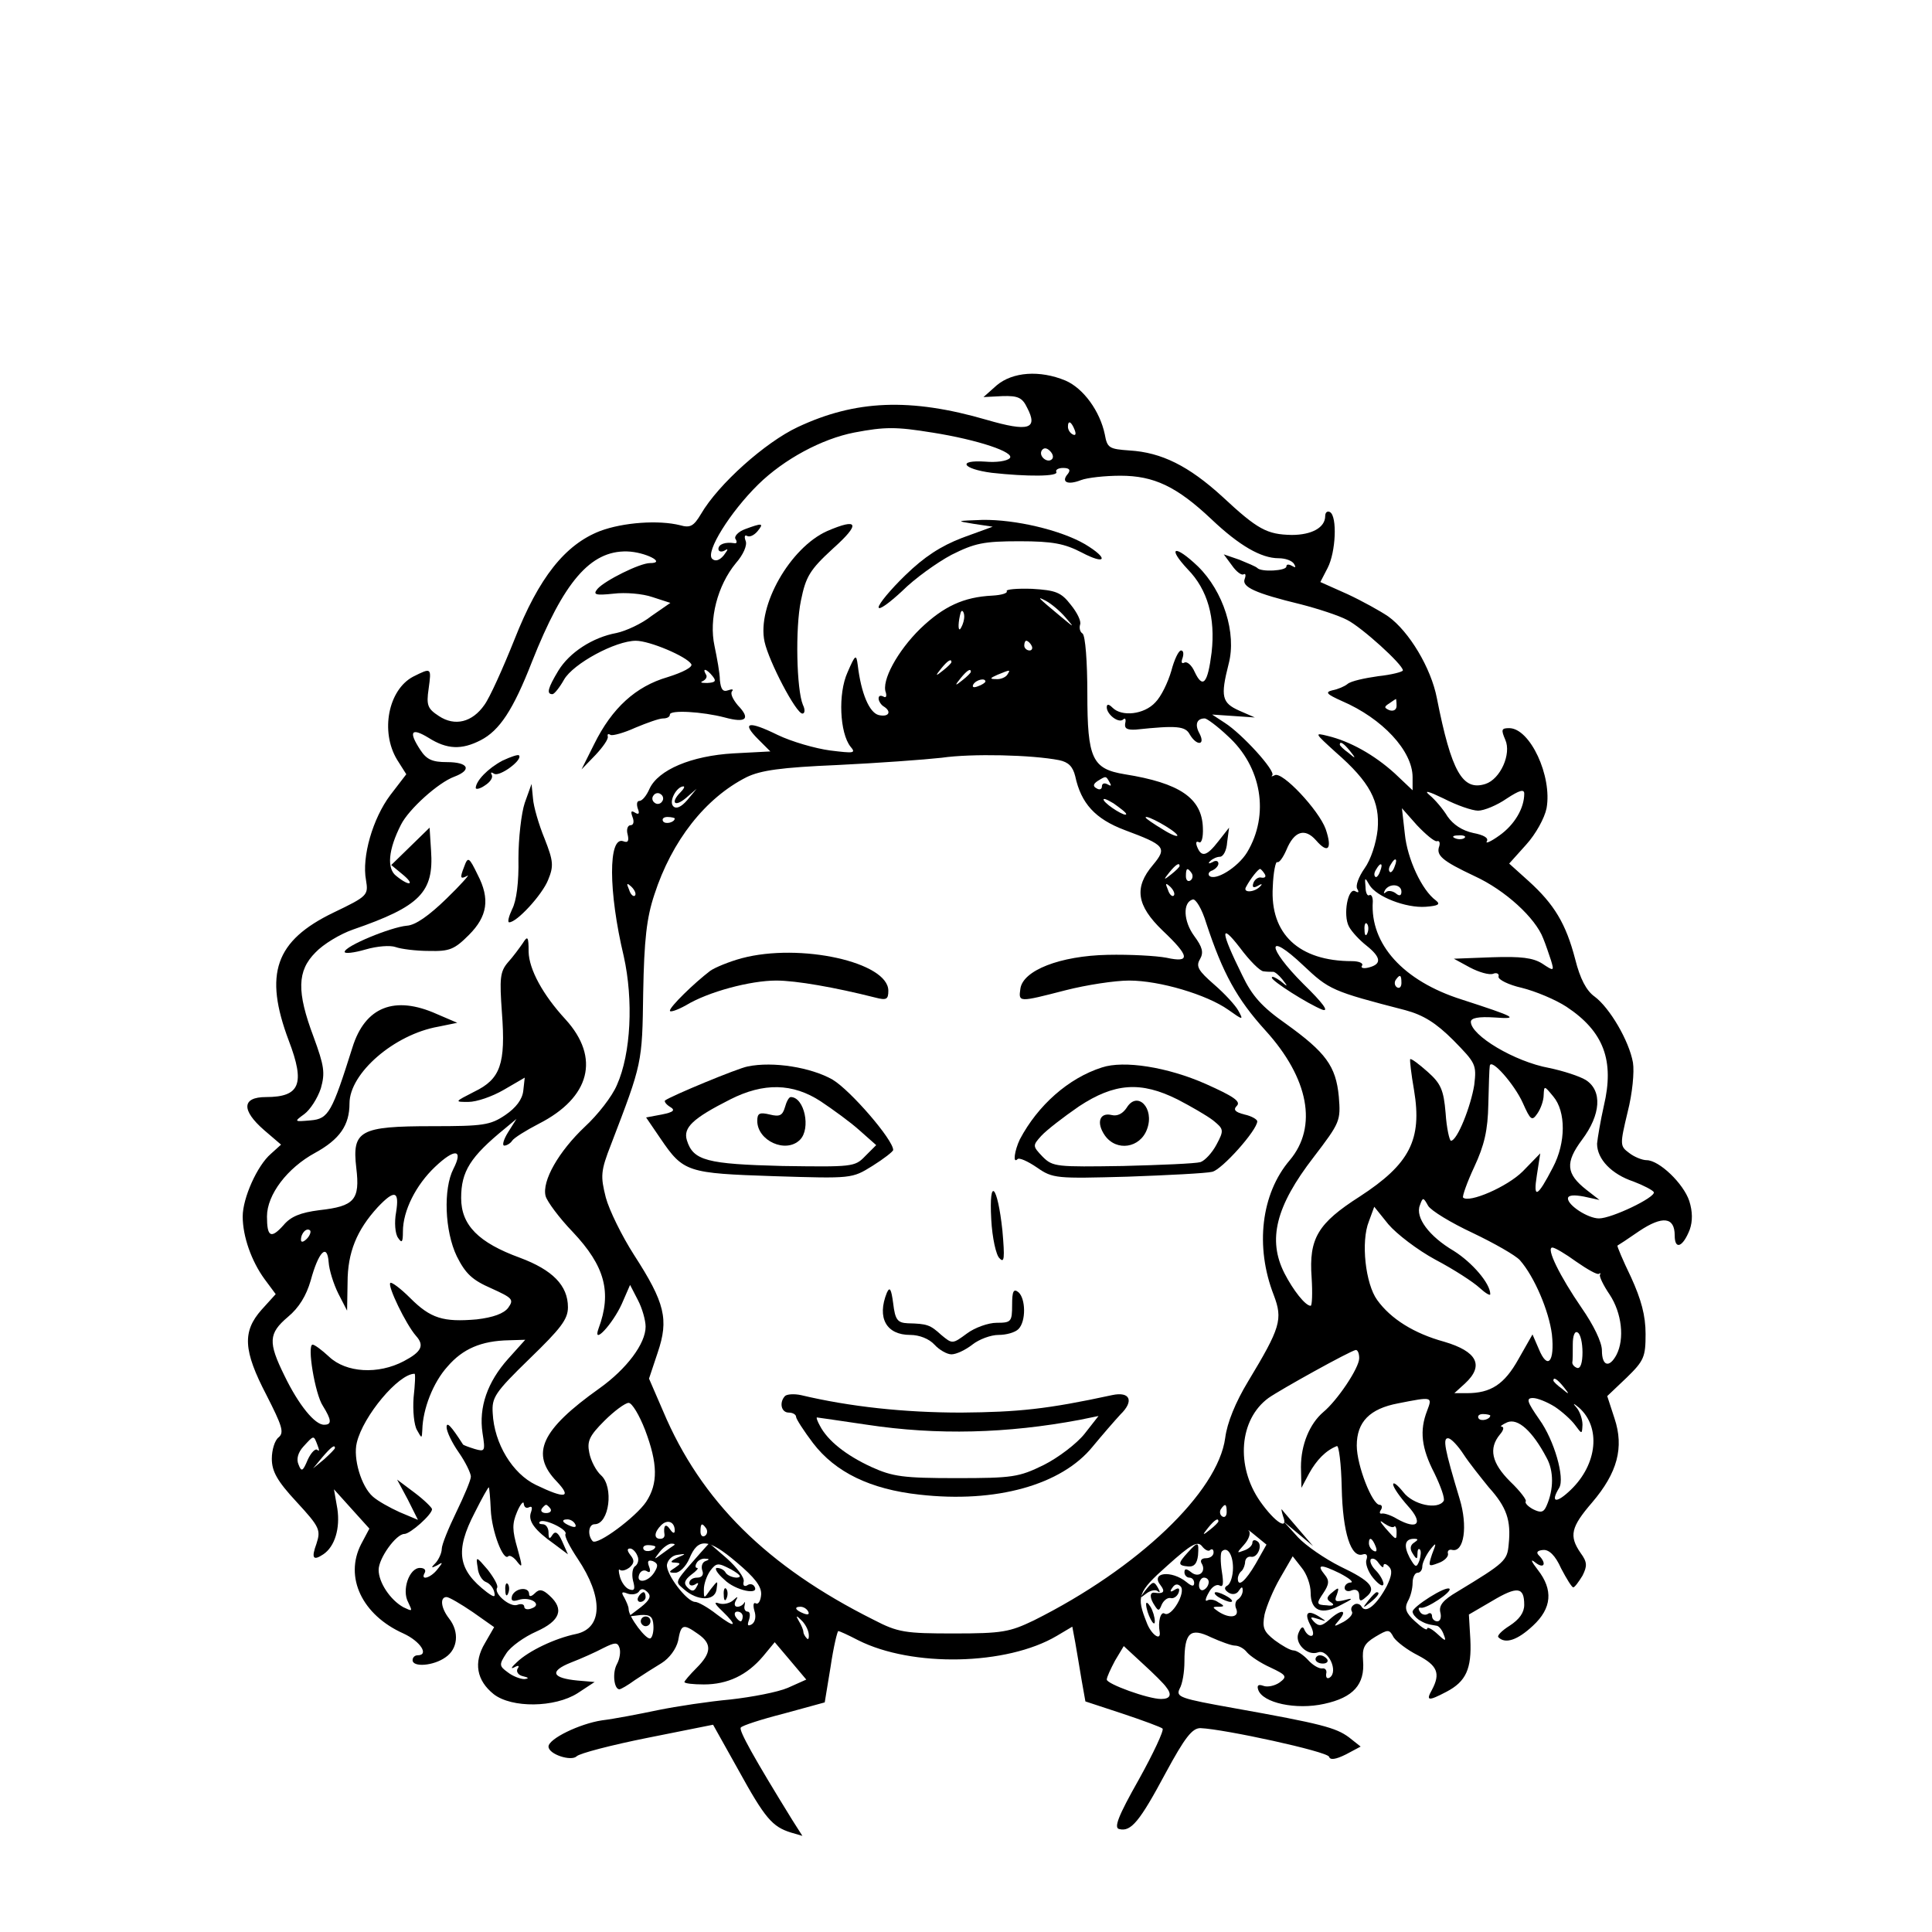 <?xml version="1.0" standalone="no"?>
<!DOCTYPE svg PUBLIC "-//W3C//DTD SVG 20010904//EN"
 "http://www.w3.org/TR/2001/REC-SVG-20010904/DTD/svg10.dtd">
<svg version="1.0" xmlns="http://www.w3.org/2000/svg"
 width="398pt" height="398pt" viewBox="0 0 398 398"
 preserveAspectRatio="xMidYMid meet">

<g transform="translate(0,398) scale(0.1,-0.1)"
fill="#000000" stroke="none">
<path d="M2053 3186 l-27 -24 39 2 c32 1 41 -3 51 -24 23 -44 3 -50 -83 -25
-158 46 -271 41 -390 -15 -66 -31 -163 -117 -199 -179 -15 -25 -22 -29 -43
-23 -44 11 -117 6 -165 -12 -72 -28 -126 -96 -176 -223 -24 -60 -51 -120 -62
-135 -25 -36 -61 -45 -94 -23 -23 15 -26 22 -21 56 6 44 6 44 -32 25 -51 -27
-68 -113 -33 -171 l19 -30 -33 -43 c-36 -48 -59 -127 -50 -175 5 -31 4 -33
-67 -67 -120 -58 -144 -126 -92 -264 34 -89 23 -116 -47 -116 -50 0 -51 -27
-4 -68 l35 -30 -21 -19 c-28 -24 -58 -91 -58 -129 0 -41 18 -92 45 -129 l23
-31 -29 -32 c-40 -45 -38 -84 10 -176 32 -63 37 -77 25 -87 -8 -6 -14 -26 -14
-44 0 -26 11 -46 51 -89 48 -52 50 -58 41 -86 -11 -30 -7 -36 14 -22 24 16 35
54 29 94 l-7 40 36 -40 37 -41 -17 -32 c-35 -68 2 -146 87 -184 35 -16 54 -45
29 -45 -5 0 -10 -4 -10 -10 0 -15 43 -12 68 6 25 17 29 52 7 80 -17 22 -19 44
-5 44 5 0 29 -14 54 -31 l44 -31 -19 -33 c-24 -40 -17 -77 18 -105 37 -29 126
-28 173 2 l35 23 -35 3 c-53 5 -59 19 -14 37 21 8 52 22 67 30 24 12 29 12 33
1 3 -8 1 -23 -5 -34 -10 -18 -6 -52 5 -52 3 0 17 8 32 19 15 10 40 26 55 35
16 10 30 29 34 46 6 34 10 36 41 14 29 -20 28 -39 -3 -70 -14 -14 -25 -27 -25
-29 0 -3 18 -5 40 -5 49 0 89 19 122 58 l24 29 33 -39 32 -38 -38 -17 c-21 -9
-74 -19 -118 -24 -44 -4 -111 -14 -150 -22 -38 -8 -90 -18 -115 -21 -46 -7
-110 -38 -110 -54 0 -16 47 -31 58 -20 6 6 71 23 146 38 l135 27 52 -93 c55
-100 70 -117 108 -129 l24 -7 -21 33 c-79 128 -110 184 -106 190 2 4 42 17 89
29 l84 23 12 73 c6 41 14 74 16 74 2 0 20 -8 41 -19 111 -56 306 -52 409 9
l32 19 6 -32 c3 -18 9 -52 13 -77 l8 -45 76 -25 c42 -14 80 -28 83 -31 3 -4
-19 -51 -49 -105 -43 -76 -52 -100 -40 -102 24 -6 42 16 95 115 40 74 55 93
72 93 49 -2 261 -48 265 -59 2 -7 13 -6 35 5 l30 16 -24 19 c-27 20 -57 28
-236 60 -112 20 -121 23 -113 40 6 10 10 35 10 56 0 60 12 71 55 50 20 -9 42
-17 49 -17 8 0 19 -6 25 -14 7 -8 28 -22 48 -31 34 -16 35 -19 19 -31 -10 -7
-25 -10 -33 -7 -11 4 -14 1 -11 -8 9 -27 78 -42 136 -29 60 13 84 40 80 89 -2
26 2 35 25 49 27 16 29 16 38 -1 6 -9 28 -26 50 -37 40 -21 47 -37 29 -71 -13
-23 -8 -24 30 -4 40 21 52 47 49 108 l-3 51 48 28 c52 31 66 29 66 -8 0 -16
-10 -30 -30 -43 -16 -10 -27 -21 -23 -24 14 -14 39 -6 71 24 39 36 42 74 10
115 -14 18 -16 24 -5 15 18 -14 24 -2 7 15 -6 6 -3 10 9 11 12 1 25 -11 37
-38 11 -21 22 -39 25 -39 3 0 11 11 19 24 10 20 10 28 -4 47 -24 35 -20 53 24
104 52 61 66 113 46 173 l-15 46 40 38 c36 35 39 43 39 90 0 38 -9 71 -30 117
-17 35 -29 64 -28 65 2 1 22 14 45 30 48 32 73 29 73 -9 0 -31 17 -24 31 12 6
17 6 37 -1 59 -12 36 -62 84 -88 84 -9 0 -26 7 -36 15 -19 14 -19 17 -3 84 10
39 14 83 11 102 -8 45 -48 113 -79 136 -17 12 -30 37 -40 77 -19 73 -43 113
-96 161 l-40 36 35 39 c20 22 38 55 42 75 12 66 -34 165 -77 165 -16 0 -17 -3
-8 -24 13 -29 -10 -81 -41 -91 -47 -15 -70 25 -100 177 -12 62 -57 137 -100
168 -16 11 -54 32 -84 46 l-56 25 15 29 c17 33 20 106 5 115 -5 3 -10 0 -10
-8 0 -24 -28 -39 -69 -39 -51 1 -70 11 -143 79 -69 63 -125 91 -191 95 -42 3
-46 5 -51 33 -10 48 -44 95 -81 111 -53 22 -109 18 -142 -10z m161 -92 c3 -8
2 -12 -4 -9 -6 3 -10 10 -10 16 0 14 7 11 14 -7z m-294 -5 c95 -15 172 -41
160 -53 -6 -6 -28 -9 -50 -7 -59 4 -48 -15 13 -23 72 -8 139 -8 133 2 -2 4 4
8 14 8 13 0 16 -4 10 -12 -15 -17 -1 -24 27 -13 13 5 50 9 81 9 69 0 116 -22
188 -90 57 -54 102 -80 138 -80 14 0 28 -5 32 -12 4 -7 3 -8 -4 -4 -7 4 -12 4
-12 -1 0 -9 -52 -12 -60 -3 -3 3 -20 10 -37 17 l-32 11 17 -23 c9 -13 20 -21
24 -18 4 2 5 -2 2 -10 -6 -16 21 -29 116 -52 35 -9 78 -23 95 -32 30 -15 115
-92 115 -104 0 -3 -23 -9 -51 -12 -28 -4 -56 -10 -63 -16 -6 -5 -20 -11 -31
-13 -16 -4 -12 -8 19 -22 84 -36 146 -103 146 -157 l0 -27 -37 35 c-42 38 -92
66 -138 77 -28 7 -27 6 17 -34 70 -61 91 -101 86 -159 -3 -28 -14 -62 -27 -80
-12 -17 -19 -36 -15 -42 4 -7 3 -9 -4 -5 -15 9 -26 -49 -13 -73 6 -11 22 -28
36 -39 30 -24 32 -38 5 -45 -11 -3 -18 -1 -14 4 3 5 -7 9 -21 9 -109 0 -169
56 -163 153 1 30 6 53 9 51 4 -2 12 9 19 25 16 39 38 46 61 20 25 -29 34 -18
20 23 -14 39 -90 120 -105 111 -6 -3 -8 -3 -5 0 7 9 -62 85 -98 108 l-26 17
44 -3 44 -3 -32 14 c-36 16 -39 29 -22 96 17 64 -11 150 -63 201 -48 46 -65
41 -21 -6 41 -42 57 -100 49 -171 -8 -64 -18 -76 -35 -40 -6 14 -16 22 -21 19
-6 -3 -7 1 -4 9 3 9 2 16 -3 16 -5 0 -14 -19 -20 -42 -7 -24 -21 -53 -33 -65
-23 -25 -69 -30 -88 -11 -8 8 -12 8 -12 1 0 -15 25 -34 34 -25 4 4 6 0 4 -8
-2 -11 4 -14 22 -13 85 9 102 7 111 -10 14 -24 33 -23 20 2 -10 18 -6 31 11
31 4 0 26 -16 47 -36 70 -63 87 -162 40 -240 -19 -31 -66 -60 -78 -48 -3 4 0
9 7 11 6 3 12 9 12 14 0 6 -6 7 -12 3 -8 -4 -10 -3 -5 2 5 5 14 9 20 9 7 0 14
13 15 30 l4 30 -22 -28 c-24 -31 -35 -34 -44 -11 -3 8 -2 12 4 9 5 -3 9 9 8
30 -2 61 -48 92 -161 110 -67 11 -77 32 -77 166 0 65 -4 120 -10 124 -5 3 -7
11 -5 18 3 7 -6 25 -19 41 -20 26 -31 30 -80 33 -31 1 -55 -1 -52 -5 2 -4 -11
-8 -30 -9 -59 -3 -100 -22 -148 -68 -47 -46 -81 -108 -71 -132 2 -8 0 -11 -5
-8 -6 3 -10 2 -10 -4 0 -5 5 -13 10 -16 18 -11 11 -23 -10 -18 -19 5 -36 44
-43 103 -3 23 -5 22 -21 -15 -20 -44 -16 -125 6 -153 12 -14 7 -14 -42 -8 -30
4 -79 18 -108 32 -61 30 -75 26 -40 -9 l25 -25 -76 -4 c-87 -5 -155 -34 -173
-73 -6 -14 -15 -25 -21 -25 -5 0 -6 -7 -3 -16 4 -10 2 -13 -6 -8 -8 5 -9 2 -5
-9 4 -10 2 -17 -4 -17 -6 0 -9 -9 -6 -19 3 -13 1 -18 -9 -14 -31 11 -31 -103
1 -237 20 -90 15 -200 -14 -265 -10 -24 -40 -62 -66 -86 -54 -51 -89 -112 -81
-143 3 -11 28 -45 56 -74 66 -70 81 -124 53 -199 -13 -36 29 9 48 51 l17 39
16 -31 c9 -17 16 -42 16 -55 0 -35 -39 -87 -95 -127 -121 -86 -143 -135 -88
-192 32 -34 17 -36 -43 -7 -48 23 -86 85 -89 148 -2 32 4 42 76 112 64 62 79
81 79 106 0 45 -32 77 -99 102 -85 31 -121 67 -121 123 0 55 19 85 90 143 l24
20 -17 -27 c-10 -16 -13 -28 -8 -28 5 0 13 5 16 10 4 6 28 21 55 35 106 54
127 136 55 215 -47 51 -75 103 -76 139 0 32 -2 34 -12 18 -7 -10 -20 -28 -31
-40 -16 -19 -17 -33 -12 -103 8 -106 -3 -137 -57 -163 -41 -21 -41 -21 -12
-21 17 0 49 11 73 25 l43 25 -3 -27 c-2 -18 -15 -35 -37 -50 -31 -21 -46 -23
-150 -23 -150 0 -166 -9 -157 -86 8 -66 -4 -79 -76 -87 -39 -5 -59 -13 -74
-31 -26 -29 -34 -24 -34 18 0 45 42 100 99 131 51 28 71 57 71 102 0 62 92
142 183 158 l39 8 -42 18 c-87 39 -148 15 -174 -69 -42 -133 -49 -147 -86
-150 -34 -3 -35 -3 -13 13 12 9 27 32 34 53 9 32 7 46 -15 106 -35 93 -34 136
4 174 16 17 51 38 77 47 139 48 167 77 161 163 l-3 47 -40 -39 -39 -38 23 -19
c27 -22 15 -26 -12 -4 -21 15 -17 55 9 106 16 32 77 87 110 99 37 14 29 30
-15 30 -30 0 -42 5 -55 25 -25 38 -19 47 17 25 38 -24 68 -25 107 -5 39 20 67
62 106 162 65 164 120 229 196 227 37 -1 82 -24 47 -24 -21 0 -93 -36 -108
-53 -10 -12 -5 -14 33 -10 24 3 60 0 80 -7 l37 -12 -39 -27 c-20 -16 -53 -31
-72 -35 -49 -9 -97 -40 -120 -78 -21 -35 -25 -48 -12 -48 4 0 15 14 24 30 19
33 106 80 148 80 28 0 104 -32 114 -48 4 -6 -17 -17 -49 -27 -65 -19 -114 -63
-151 -138 l-26 -52 29 30 c15 16 27 33 25 38 -1 5 1 6 6 3 4 -2 27 4 51 15 24
10 49 19 57 19 8 0 14 3 14 8 0 10 67 6 113 -6 44 -12 54 -3 27 25 -10 12 -16
24 -12 29 4 4 0 5 -8 2 -11 -4 -15 2 -17 21 0 14 -6 46 -11 70 -12 55 6 125
44 171 15 17 24 37 20 46 -3 8 -2 13 3 10 5 -3 14 1 21 9 15 18 10 18 -25 5
-14 -5 -23 -15 -20 -20 4 -6 3 -10 -2 -9 -19 3 -33 -2 -33 -12 0 -5 6 -7 13
-3 8 5 7 2 -2 -10 -9 -11 -18 -13 -24 -7 -14 14 37 96 95 153 53 52 131 94
198 107 63 12 86 12 160 0z m247 -55 c-9 -9 -28 6 -21 18 4 6 10 6 17 -1 6 -6
8 -13 4 -17z m28 -326 c19 -22 19 -22 -10 2 -48 40 -51 43 -30 32 11 -6 29
-21 40 -34z m-209 -3 c-1 -8 -5 -17 -8 -21 -5 -4 -4 16 1 34 3 9 9 -1 7 -13z
m139 -55 c3 -5 1 -10 -4 -10 -6 0 -11 5 -11 10 0 6 2 10 4 10 3 0 8 -4 11 -10z
m-165 -34 c0 -2 -8 -10 -17 -17 -16 -13 -17 -12 -4 4 13 16 21 21 21 13z
m-492 -29 c8 -10 6 -13 -11 -14 -12 0 -16 1 -9 4 6 3 10 9 6 14 -8 14 2 11 14
-4z m532 9 c0 -2 -8 -10 -17 -17 -16 -13 -17 -12 -4 4 13 16 21 21 21 13z m75
-6 c-3 -5 -14 -10 -23 -9 -14 0 -13 2 3 9 27 11 27 11 20 0z m-45 -14 c0 -2
-7 -7 -16 -10 -8 -3 -12 -2 -9 4 6 10 25 14 25 6z m847 -50 c0 -8 -6 -12 -15
-9 -11 5 -11 7 0 14 7 5 13 9 14 9 0 0 1 -6 1 -14z m-96 -93 c13 -16 12 -17
-3 -4 -10 7 -18 15 -18 17 0 8 8 3 21 -13z m-599 -19 c19 -4 28 -13 33 -33 12
-56 41 -88 102 -111 83 -31 88 -36 58 -72 -39 -46 -34 -83 20 -135 56 -53 58
-67 8 -56 -21 4 -75 7 -121 6 -98 -2 -175 -32 -180 -70 -4 -28 -4 -28 93 -3
43 11 102 20 131 20 63 0 160 -29 204 -60 31 -22 32 -22 21 -2 -6 11 -28 35
-50 54 -32 28 -38 37 -29 52 8 14 5 25 -12 48 -22 30 -24 69 -3 75 6 2 19 -19
28 -49 34 -103 63 -156 122 -221 89 -98 108 -198 50 -267 -59 -69 -72 -178
-33 -278 19 -50 14 -67 -53 -178 -26 -43 -43 -85 -47 -116 -15 -112 -180 -269
-394 -376 -50 -24 -65 -27 -165 -27 -100 0 -115 2 -165 28 -220 110 -356 245
-434 430 l-29 67 18 54 c23 68 15 102 -49 201 -25 39 -51 92 -58 118 -11 44
-11 54 11 110 64 167 64 166 66 312 2 109 7 154 23 202 36 111 105 199 190
242 29 14 70 20 187 25 83 4 179 11 215 15 62 9 186 6 242 -5z m104 -46 c4 -7
3 -8 -4 -4 -7 4 -12 2 -12 -4 0 -6 -5 -8 -11 -4 -8 4 -7 9 2 15 18 11 17 11
25 -3z m-884 -20 c-21 -21 -13 -32 11 -12 l22 19 -19 -23 c-13 -15 -23 -19
-29 -13 -10 10 7 41 21 41 3 0 1 -5 -6 -12z m1643 -38 c12 0 39 11 59 25 26
17 36 20 36 10 0 -30 -20 -64 -51 -86 -18 -13 -30 -18 -26 -12 4 7 -7 13 -28
17 -23 5 -41 17 -53 34 -9 15 -26 35 -37 44 -13 11 -2 8 29 -7 27 -14 59 -25
71 -25z m-1681 19 c-3 -5 -10 -7 -15 -3 -5 3 -7 10 -3 15 3 5 10 7 15 3 5 -3
7 -10 3 -15z m956 -26 c0 -7 -39 17 -46 28 -3 6 5 3 20 -6 14 -10 26 -19 26
-22z m640 -56 c5 2 7 -3 5 -10 -7 -19 5 -30 73 -62 63 -29 125 -86 141 -128 5
-12 12 -33 16 -45 7 -23 6 -23 -18 -7 -19 12 -44 15 -103 13 l-79 -3 33 -18
c19 -10 40 -16 48 -13 7 3 13 0 11 -6 -1 -6 21 -17 48 -23 28 -7 69 -24 92
-39 77 -51 99 -111 77 -204 -7 -31 -13 -67 -14 -78 0 -32 30 -63 75 -78 21 -8
40 -18 42 -22 3 -11 -87 -54 -113 -54 -23 0 -64 27 -64 41 0 7 12 8 33 4 l32
-7 -27 21 c-42 33 -44 56 -9 103 39 52 42 101 8 123 -13 8 -47 19 -76 25 -71
13 -161 67 -161 95 0 8 16 11 48 9 54 -4 44 1 -67 37 -120 38 -189 114 -183
202 0 9 -3 15 -7 13 -4 -3 -8 5 -8 17 -2 20 -1 20 8 4 14 -24 75 -48 116 -45
26 2 31 5 21 13 -29 21 -59 86 -64 137 l-6 53 31 -35 c18 -19 36 -34 41 -33z
m-1570 47 c0 -8 -19 -13 -24 -6 -3 5 1 9 9 9 8 0 15 -2 15 -3z m1035 -34 c3
-5 -10 -1 -29 11 -20 12 -36 23 -36 25 0 7 58 -25 65 -36z m592 -6 c-3 -3 -12
-4 -19 -1 -8 3 -5 6 6 6 11 1 17 -2 13 -5z m-144 -59 c-3 -9 -8 -14 -10 -11
-3 3 -2 9 2 15 9 16 15 13 8 -4z m-443 1 c0 -2 -8 -10 -17 -17 -16 -13 -17
-12 -4 4 13 16 21 21 21 13z m413 -11 c-3 -9 -8 -14 -10 -11 -3 3 -2 9 2 15 9
16 15 13 8 -4z m-388 -4 c3 -5 2 -12 -3 -15 -5 -3 -9 1 -9 9 0 17 3 19 12 6z
m150 -1 c4 -6 1 -9 -6 -8 -6 2 -14 -3 -17 -11 -3 -9 0 -11 9 -6 8 5 10 4 6 0
-12 -14 -38 -15 -30 -2 9 17 25 37 29 37 1 0 6 -5 9 -10z m-1297 -45 c-3 -3
-9 2 -12 12 -6 14 -5 15 5 6 7 -7 10 -15 7 -18z m1110 0 c-3 -3 -9 2 -12 12
-6 14 -5 15 5 6 7 -7 10 -15 7 -18z m469 8 c0 -8 -4 -10 -12 -3 -7 5 -16 6
-20 2 -5 -4 -5 -2 -2 4 9 15 34 13 34 -3z m-70 -85 c-3 -8 -6 -5 -6 6 -1 11 2
17 5 13 3 -3 4 -12 1 -19z m-214 -79 c7 -1 15 -1 19 -1 3 1 12 -6 20 -16 12
-15 11 -16 -4 -3 -10 7 -18 11 -18 7 0 -7 74 -54 104 -66 15 -5 1 14 -39 53
-76 76 -77 111 0 38 53 -50 59 -53 210 -92 37 -10 63 -26 99 -62 46 -47 48
-50 43 -92 -7 -44 -35 -115 -48 -115 -3 0 -9 26 -11 57 -4 48 -10 61 -37 85
-18 16 -34 28 -36 26 -1 -2 2 -30 8 -64 17 -102 -9 -152 -112 -219 -86 -55
-105 -86 -99 -167 2 -32 1 -58 -2 -58 -11 0 -36 32 -54 67 -35 69 -18 138 60
239 55 72 56 75 52 125 -6 63 -27 91 -109 150 -50 35 -70 58 -90 100 -45 91
-46 110 -5 57 20 -27 42 -49 49 -49z m284 -24 c0 -8 -4 -12 -9 -9 -5 3 -6 10
-3 15 9 13 12 11 12 -6z m250 -247 c16 -36 19 -38 30 -22 7 10 13 27 13 38 1
20 1 20 20 -3 26 -31 26 -95 -1 -146 -32 -62 -41 -66 -33 -16 l7 45 -36 -37
c-32 -32 -111 -66 -123 -54 -2 2 8 31 23 63 21 45 28 76 29 129 1 39 2 74 3
79 2 18 51 -38 68 -76z m-2203 -136 c-21 -41 -18 -128 7 -180 18 -36 32 -49
71 -66 44 -20 47 -23 35 -40 -9 -12 -31 -20 -65 -24 -69 -6 -95 2 -137 44 -20
20 -39 34 -41 31 -6 -6 32 -85 53 -109 18 -20 11 -33 -25 -52 -53 -28 -119
-24 -154 9 -15 14 -30 25 -34 25 -12 0 5 -102 21 -126 18 -29 19 -39 3 -39
-19 -1 -53 41 -82 101 -34 69 -33 87 7 121 23 19 38 44 47 75 16 59 34 78 37
38 1 -16 10 -45 20 -65 l18 -35 1 58 c0 62 19 108 62 155 35 37 45 34 38 -10
-4 -21 -2 -45 4 -53 8 -12 10 -9 10 13 0 43 27 96 66 133 41 39 59 37 38 -4z
m2100 -132 c44 -21 88 -46 97 -56 30 -34 60 -105 66 -153 6 -57 -9 -74 -27
-30 l-13 30 -29 -51 c-29 -52 -57 -70 -106 -70 l-26 0 22 20 c40 37 25 66 -43
86 -62 17 -110 47 -138 86 -24 33 -34 120 -17 162 l11 30 29 -36 c17 -20 60
-53 97 -73 38 -20 78 -46 91 -58 12 -11 22 -17 22 -13 0 22 -37 65 -75 89 -51
30 -80 69 -70 94 6 17 7 17 17 -1 6 -10 47 -35 92 -56z m-2402 -12 c-7 -7 -12
-8 -12 -2 0 14 12 26 19 19 2 -3 -1 -11 -7 -17z m2615 -47 c23 -16 44 -28 47
-25 3 2 4 1 2 -2 -2 -3 7 -22 20 -41 25 -38 31 -91 14 -124 -15 -28 -30 -23
-30 9 0 17 -17 52 -42 88 -44 64 -74 124 -60 124 5 0 27 -13 49 -29z m13 -187
c0 -21 -4 -34 -11 -32 -6 2 -10 7 -10 11 1 4 1 21 1 38 0 17 4 28 10 24 6 -3
10 -22 10 -41z m-2213 -13 c-43 -48 -61 -100 -53 -153 6 -38 5 -39 -16 -33
-13 4 -23 8 -24 9 -25 39 -34 48 -34 36 0 -9 11 -32 25 -52 14 -20 25 -43 25
-50 0 -7 -14 -40 -30 -73 -16 -33 -30 -67 -30 -76 0 -8 -6 -21 -12 -28 -11
-11 -10 -12 2 -6 13 8 13 7 1 -8 -14 -18 -36 -24 -26 -7 3 6 -1 10 -10 10 -22
0 -38 -46 -24 -71 9 -19 9 -19 -10 -10 -27 15 -51 51 -51 77 0 24 36 74 53 74
12 0 57 40 57 51 0 3 -16 19 -36 34 l-36 27 22 -41 21 -42 -38 16 c-20 9 -45
23 -55 32 -24 21 -41 79 -33 111 13 55 86 142 119 142 2 0 1 -22 -2 -49 -2
-27 1 -57 7 -67 10 -18 10 -18 11 1 1 42 22 97 52 130 31 36 69 53 127 54 l33
1 -35 -39z m1753 1 c0 -20 -45 -87 -74 -111 -28 -24 -46 -67 -46 -113 l1 -43
16 30 c15 27 34 47 57 56 4 2 9 -36 10 -86 2 -92 19 -146 44 -137 7 2 10 -2 7
-11 -3 -7 3 -25 14 -38 11 -13 20 -19 21 -12 0 6 -7 19 -16 28 -9 9 -13 19
-10 23 4 3 11 0 16 -8 6 -8 10 -11 10 -6 0 6 5 5 11 -1 8 -8 6 -19 -4 -40 -20
-38 -43 -58 -52 -43 -3 6 -11 8 -16 4 -5 -3 -7 -9 -4 -14 3 -5 -5 -14 -17 -21
-21 -11 -22 -11 -9 4 18 22 3 22 -21 0 -15 -13 -21 -14 -31 -4 -9 10 -8 11 8
6 19 -6 19 -6 2 5 -24 15 -31 7 -17 -19 6 -12 7 -21 1 -21 -5 0 -11 6 -14 13
-3 8 -7 5 -12 -7 -9 -21 18 -48 40 -40 21 8 43 -40 24 -52 -5 -3 -8 0 -7 8 2
7 -2 12 -8 11 -7 -1 -20 7 -29 17 -10 11 -24 20 -30 20 -7 0 -24 10 -39 21
-23 18 -26 26 -21 53 4 17 18 51 32 75 l26 45 18 -23 c11 -13 19 -36 19 -52 0
-38 23 -47 63 -25 24 12 26 15 8 10 -20 -5 -23 -3 -17 11 5 15 4 16 -9 5 -13
-10 -13 -15 -3 -21 8 -5 5 -8 -9 -6 -21 1 -22 3 -7 25 12 18 13 26 3 38 -18
22 -8 22 31 3 19 -10 29 -18 23 -19 -7 0 -13 -5 -13 -11 0 -6 7 -9 15 -5 9 3
15 -1 15 -11 0 -12 3 -13 14 -3 23 18 10 33 -53 63 -32 16 -71 43 -87 60 l-29
32 30 -25 30 -25 -30 35 c-16 19 -32 37 -34 40 -2 3 -1 -3 2 -13 12 -31 -16
-14 -47 30 -51 73 -43 169 17 213 24 17 168 97 180 99 4 0 7 -7 7 -17z m421
-59 c13 -16 12 -17 -3 -4 -10 7 -18 15 -18 17 0 8 8 3 21 -13z m-281 -49 c-16
-41 -12 -77 15 -129 13 -27 22 -52 19 -57 -12 -19 -63 -8 -83 18 -12 15 -21
22 -21 16 0 -6 14 -26 30 -44 33 -36 21 -51 -22 -27 -13 8 -27 12 -31 11 -5
-1 -6 2 -2 8 3 5 2 10 -3 10 -15 0 -47 81 -47 122 0 49 27 76 85 87 71 14 71
14 60 -15z m263 8 c15 -10 34 -27 42 -38 14 -19 14 -19 15 1 0 12 -6 28 -12
35 -9 10 -7 10 5 0 45 -40 38 -116 -17 -169 -30 -29 -43 -27 -24 4 12 20 -10
98 -41 141 -25 36 -28 44 -13 44 9 0 29 -8 45 -18z m-1874 -48 c26 -69 27
-110 2 -148 -21 -31 -100 -90 -110 -81 -11 12 -9 35 4 35 30 0 40 77 13 101
-10 9 -21 30 -24 46 -5 24 0 35 31 66 20 20 43 37 50 37 7 0 22 -25 34 -56z
m1741 30 c0 -8 -19 -13 -24 -6 -3 5 1 9 9 9 8 0 15 -2 15 -3z m116 -87 c15
-27 15 -65 0 -99 -6 -14 -12 -15 -28 -7 -11 6 -17 13 -15 16 3 2 -11 21 -32
41 -38 38 -45 68 -21 97 7 8 9 15 4 16 -5 0 0 4 11 9 22 9 52 -18 81 -73z
m-2532 26 c4 -10 4 -14 0 -10 -4 4 -13 -5 -20 -20 -10 -24 -13 -26 -19 -10 -5
11 -1 25 10 37 22 24 21 24 29 3z m2361 -19 c11 -17 35 -47 52 -68 37 -41 46
-68 41 -117 -3 -34 -7 -38 -106 -98 -29 -17 -38 -28 -35 -42 3 -11 0 -19 -6
-19 -6 0 -11 5 -11 11 0 5 -4 8 -9 4 -5 -3 -13 -1 -16 5 -4 6 -3 9 2 8 11 -3
65 33 59 39 -7 7 -76 -37 -76 -47 0 -5 6 -12 13 -17 12 -7 16 -9 36 -12 5 0
12 -9 15 -18 6 -15 4 -15 -14 2 -11 10 -20 14 -20 10 0 -5 -11 2 -25 15 -19
17 -22 27 -15 41 6 10 10 27 10 38 0 12 5 21 10 21 6 0 10 6 10 13 0 7 7 22
15 33 14 18 15 17 5 -8 -8 -25 -8 -26 13 -18 12 4 21 13 20 19 -2 6 2 10 9 8
24 -5 32 49 15 105 -31 103 -36 127 -23 125 6 -1 20 -16 31 -33z m-2325 13 c0
-2 -10 -12 -22 -23 l-23 -19 19 23 c18 21 26 27 26 19z m321 -127 c2 -45 26
-107 36 -96 3 3 12 -2 19 -12 11 -14 10 -8 0 28 -11 38 -11 51 -1 75 7 17 14
24 14 17 1 -7 5 -10 11 -7 6 3 7 -1 4 -10 -7 -18 7 -37 48 -66 l28 -21 -12 27
c-8 18 -14 22 -20 13 -6 -10 -8 -8 -8 5 0 9 -5 17 -12 17 -6 0 -9 2 -6 5 8 8
58 -16 53 -25 -3 -4 9 -27 25 -51 53 -79 52 -143 -3 -155 -44 -9 -98 -35 -122
-58 -11 -10 -14 -15 -6 -11 9 5 12 4 7 -3 -3 -6 2 -13 11 -15 13 -3 13 -5 3
-6 -8 0 -24 6 -34 14 -18 13 -18 16 -3 39 9 14 37 34 62 45 49 22 58 46 27 74
-14 13 -21 14 -30 5 -7 -7 -12 -8 -12 -2 0 16 -28 13 -35 -3 -3 -10 0 -13 13
-9 24 8 50 -9 28 -17 -9 -4 -16 -2 -16 3 0 5 -6 7 -14 4 -15 -6 -49 23 -42 35
3 4 -6 20 -19 37 -24 28 -25 29 -21 5 1 -14 9 -27 17 -30 8 -3 15 -12 17 -20
3 -12 0 -12 -15 -1 -60 46 -66 85 -25 164 15 30 28 53 29 52 1 -1 3 -22 4 -46z
m123 2 c3 -5 -1 -9 -9 -9 -8 0 -12 4 -9 9 3 4 7 8 9 8 2 0 6 -4 9 -8z m1393
-7 c0 -8 -4 -12 -9 -9 -5 3 -6 10 -3 15 9 13 12 11 12 -6z m-1342 -25 c3 -6
-1 -7 -9 -4 -18 7 -21 14 -7 14 6 0 13 -4 16 -10z m205 -13 c0 -7 -4 -6 -10 3
-9 13 -14 7 -11 -12 0 -5 -3 -8 -9 -8 -13 0 -13 13 2 28 13 13 28 7 28 -11z
m1120 19 c0 -2 -8 -10 -17 -17 -16 -13 -17 -12 -4 4 13 16 21 21 21 13z m362
-11 c2 3 5 -2 5 -10 0 -19 0 -19 -23 7 -12 14 -13 18 -3 10 9 -6 18 -10 21 -7z
m-1417 -4 c3 -5 2 -12 -3 -15 -5 -3 -9 1 -9 9 0 17 3 19 12 6z m1132 -72 c-21
-36 -37 -50 -37 -31 0 5 3 12 8 16 4 4 7 13 7 19 1 7 6 11 12 10 14 -3 25 25
13 32 -6 4 -10 2 -10 -3 0 -6 -8 -13 -17 -16 -16 -6 -16 -6 0 12 9 10 14 23
10 28 -5 5 2 0 14 -10 l22 -18 -22 -39z m-1019 -64 c-1 -13 -6 -21 -11 -18 -5
3 -6 -4 -3 -15 4 -12 2 -23 -5 -28 -9 -5 -10 -2 -6 9 3 10 2 17 -3 17 -5 0 -8
6 -6 13 1 6 1 9 -1 5 -3 -5 -9 -8 -14 -8 -6 0 -7 6 -3 13 5 9 4 9 -6 0 -7 -6
-20 -9 -29 -6 -11 4 -9 -1 7 -16 33 -32 27 -36 -11 -7 -19 15 -39 26 -45 26
-17 0 -61 58 -58 77 2 10 11 19 22 20 18 3 18 2 -1 -6 -14 -7 -15 -10 -5 -10
13 -1 13 -2 0 -11 -13 -8 -13 -10 1 -10 9 0 22 13 29 29 18 44 39 42 97 -7 38
-32 52 -50 51 -67z m925 92 c4 3 7 1 7 -5 0 -7 -7 -12 -16 -12 -8 0 -12 -4 -9
-10 11 -17 -5 -32 -21 -19 -10 8 -14 8 -14 0 0 -6 5 -11 10 -11 6 0 10 -5 10
-11 0 -8 -5 -7 -16 2 -31 25 -75 20 -53 -7 10 -13 6 -18 -13 -15 -10 1 -10
-11 1 -27 7 -11 9 -11 14 2 4 9 12 15 18 14 6 -2 14 3 17 11 3 9 0 11 -8 6 -9
-6 -11 -4 -5 4 5 8 11 9 17 3 12 -12 -19 -65 -33 -56 -8 5 -14 -17 -10 -38 3
-20 -18 -5 -27 20 -21 53 -19 62 43 117 49 44 62 51 71 40 6 -8 14 -12 17 -8z
m341 7 c3 -8 2 -12 -4 -9 -6 3 -10 10 -10 16 0 14 7 11 14 -7z m79 8 c-8 -5
-9 -13 -3 -22 8 -13 10 -13 10 -1 0 8 2 12 5 9 3 -3 2 -13 -1 -23 -6 -15 -8
-15 -20 6 -13 25 -10 39 9 39 9 0 9 -2 0 -8z m-1563 -8 c0 -8 -19 -13 -24 -6
-3 5 1 9 9 9 8 0 15 -2 15 -3z m39 3 c-2 -1 -13 -9 -24 -17 -19 -14 -19 -14
-6 3 7 9 18 17 24 17 6 0 8 -1 6 -3z m-76 -22 c4 -8 1 -17 -4 -21 -6 -3 -8
-17 -5 -30 5 -18 3 -22 -8 -18 -8 3 -16 15 -19 26 -3 11 -3 17 0 14 4 -3 12
-1 20 5 10 9 10 15 2 25 -7 9 -8 14 -1 14 5 0 12 -7 15 -15z m1227 -25 c0 -16
-5 -32 -11 -36 -8 -4 -7 -9 2 -15 8 -5 17 -3 21 4 6 9 8 9 8 0 0 -6 -4 -14
-10 -18 -5 -3 -7 -12 -3 -20 6 -17 -14 -20 -37 -5 -13 9 -13 10 0 10 13 0 13
2 0 9 -8 6 -18 7 -23 4 -5 -3 -4 4 3 16 6 12 16 18 22 15 8 -5 9 4 5 29 -3 19
-3 38 0 41 11 11 23 -6 23 -34z m-1192 -9 c-13 -21 -39 -24 -31 -4 3 7 10 10
16 6 6 -4 8 0 4 10 -4 11 -2 14 8 11 11 -5 11 -10 3 -23z m1142 -20 c0 -6 -4
-13 -10 -16 -5 -3 -10 1 -10 9 0 9 5 16 10 16 6 0 10 -4 10 -9z m-1170 -52
l-25 -19 25 3 c19 1 25 -3 26 -21 1 -12 -2 -25 -6 -27 -8 -5 -45 44 -45 60 0
6 -5 16 -9 24 -7 11 -5 13 7 8 9 -3 19 -1 23 4 4 7 10 7 18 -1 8 -8 5 -16 -14
-31z m345 -9 c3 -6 -1 -7 -9 -4 -18 7 -21 14 -7 14 6 0 13 -4 16 -10z m-135
-10 c0 -5 -2 -10 -4 -10 -3 0 -8 5 -11 10 -3 6 -1 10 4 10 6 0 11 -4 11 -10z
m136 -36 c1 -9 -1 -13 -4 -9 -4 4 -7 10 -7 13 0 4 -4 14 -9 22 -7 12 -6 13 4
3 8 -7 15 -20 16 -29z m736 -109 c13 -16 9 -25 -10 -25 -27 0 -112 31 -112 40
0 5 8 22 17 39 l18 30 40 -37 c22 -20 43 -41 47 -47z"/>
<path d="M2005 2901 l40 -6 -63 -23 c-44 -17 -78 -39 -117 -77 -30 -29 -55
-59 -55 -66 0 -7 21 8 48 33 26 26 72 59 102 75 48 24 66 28 140 28 69 0 93
-5 128 -23 51 -27 57 -13 7 17 -50 29 -143 51 -211 50 -54 -2 -56 -2 -19 -8z"/>
<path d="M1704 2886 c-76 -34 -145 -154 -129 -228 9 -41 65 -148 78 -148 5 0
6 8 1 18 -13 31 -16 158 -4 215 10 49 18 63 66 107 57 51 53 64 -12 36z"/>
<path d="M1035 2413 c-30 -16 -54 -41 -55 -56 0 -4 9 -2 19 5 11 7 17 16 14
22 -3 5 -1 6 5 2 11 -7 60 29 51 38 -2 2 -17 -3 -34 -11z"/>
<path d="M1081 2326 c-7 -21 -13 -73 -13 -115 1 -48 -4 -87 -13 -104 -7 -15
-10 -27 -6 -27 16 0 68 57 80 87 12 29 11 39 -7 85 -12 29 -23 67 -24 83 l-3
30 -14 -39z"/>
<path d="M956 2194 c-9 -23 -8 -26 7 -18 6 4 -13 -18 -43 -47 -36 -35 -64 -55
-82 -56 -33 -3 -128 -42 -128 -54 0 -4 19 -2 43 5 24 7 51 9 62 5 11 -4 42 -8
69 -8 42 -1 52 3 82 33 38 38 44 74 18 124 -18 37 -20 38 -28 16z"/>
<path d="M1528 2006 c-26 -7 -55 -19 -65 -26 -34 -26 -83 -74 -83 -82 0 -4 15
1 33 11 46 28 133 51 186 51 41 0 121 -14 204 -35 23 -6 27 -4 27 14 0 59
-182 99 -302 67z"/>
<path d="M1540 1783 c-21 -4 -156 -60 -170 -70 -2 -2 2 -8 10 -13 12 -7 8 -11
-17 -16 l-32 -6 30 -44 c47 -69 55 -71 234 -77 160 -5 160 -5 202 21 24 15 43
30 43 33 0 21 -88 123 -125 145 -44 25 -122 38 -175 27z m151 -72 c24 -16 60
-42 79 -59 l35 -31 -23 -23 c-21 -22 -27 -22 -170 -20 -156 4 -184 11 -197 53
-8 26 12 45 89 84 69 35 129 34 187 -4z"/>
<path d="M1617 1699 c-5 -17 -11 -20 -31 -15 -21 5 -26 3 -26 -13 0 -41 59
-68 88 -39 23 23 9 88 -19 88 -4 0 -9 -10 -12 -21z"/>
<path d="M2270 1781 c-69 -22 -132 -78 -169 -148 -11 -23 -15 -51 -5 -41 3 4
21 -4 40 -17 33 -23 40 -23 187 -19 83 3 162 7 174 10 20 4 93 86 93 104 0 4
-12 11 -26 14 -20 5 -24 10 -16 18 9 9 -8 20 -64 45 -79 35 -169 49 -214 34z
m156 -66 c27 -14 60 -33 73 -43 22 -18 23 -20 7 -50 -9 -17 -24 -33 -33 -36
-10 -3 -82 -6 -160 -8 -136 -2 -144 -2 -165 19 -21 22 -21 23 -3 43 11 12 46
39 78 61 73 48 127 52 203 14z"/>
<path d="M2321 1698 c-8 -12 -19 -18 -31 -15 -25 6 -32 -16 -14 -42 24 -34 73
-26 87 13 16 43 -20 80 -42 44z"/>
<path d="M2042 1468 c2 -38 10 -74 17 -80 10 -11 11 0 6 57 -10 94 -28 113
-23 23z"/>
<path d="M1827 1317 c-21 -52 -1 -87 48 -87 19 0 39 -8 50 -20 10 -11 26 -20
35 -20 10 0 29 9 43 20 14 11 38 20 54 20 16 0 34 5 41 12 16 16 15 63 0 76
-10 8 -13 2 -13 -26 0 -35 -2 -37 -32 -37 -17 0 -45 -10 -61 -22 -30 -22 -30
-22 -53 -3 -23 21 -29 23 -69 24 -21 1 -26 7 -30 41 -4 30 -7 35 -13 22z"/>
<path d="M1617 1104 c-12 -13 -8 -34 8 -34 8 0 15 -4 15 -9 0 -4 16 -29 35
-54 46 -60 118 -95 219 -106 158 -18 293 20 357 99 19 23 45 53 57 66 29 28
20 48 -17 40 -134 -29 -193 -35 -311 -36 -117 0 -229 12 -330 36 -14 3 -29 2
-33 -2z m169 -59 c145 -22 289 -18 438 10 l39 8 -29 -37 c-16 -20 -54 -49 -84
-64 -51 -25 -64 -27 -180 -27 -109 0 -131 3 -175 23 -52 24 -90 54 -106 85 -5
9 -8 17 -6 17 2 0 48 -7 103 -15z"/>
<path d="M2819 683 c-13 -16 -12 -17 4 -4 16 13 21 21 13 21 -2 0 -10 -8 -17
-17z"/>
<path d="M2710 562 c0 -5 7 -9 15 -9 8 0 12 4 9 9 -3 4 -9 8 -15 8 -5 0 -9 -4
-9 -8z"/>
<path d="M1041 704 c0 -11 3 -14 6 -6 3 7 2 16 -1 19 -3 4 -6 -2 -5 -13z"/>
<path d="M1443 781 c-56 -64 -53 -58 -34 -75 27 -24 63 -25 67 -1 3 20 3 20
-12 1 -14 -20 -14 -20 -14 0 0 11 6 28 13 38 13 17 16 17 43 3 19 -11 23 -16
12 -17 -9 0 -20 5 -23 10 -3 6 -11 10 -18 10 -6 0 0 -11 15 -24 23 -23 74 -33
62 -14 -3 5 -10 6 -15 2 -6 -3 -9 0 -7 8 2 8 -14 29 -34 47 l-37 32 -18 -20z
m10 -17 c-7 -3 -9 -12 -6 -20 3 -8 -1 -14 -11 -14 -9 0 -16 -5 -16 -11 0 -5 5
-7 12 -3 7 5 8 3 3 -5 -5 -10 -10 -10 -19 -1 -8 8 -6 15 8 26 11 8 16 14 12
14 -4 0 -4 5 -1 10 3 6 12 10 18 9 9 0 9 -2 0 -5z"/>
<path d="M1491 694 c0 -11 3 -14 6 -6 3 7 2 16 -1 19 -3 4 -6 -2 -5 -13z"/>
<path d="M2447 782 c-21 -23 -21 -27 1 -29 12 -1 18 6 20 23 2 29 0 29 -21 6z"/>
<path d="M2359 703 c-12 -16 -12 -17 2 -6 9 7 20 9 24 5 5 -4 5 -1 1 6 -9 16
-11 15 -27 -5z"/>
<path d="M2361 675 c1 -19 18 -51 18 -35 0 8 -4 22 -9 30 -5 8 -9 11 -9 5z"/>
<path d="M2510 690 c8 -5 20 -10 25 -10 6 0 3 5 -5 10 -8 5 -19 10 -25 10 -5
0 -3 -5 5 -10z"/>
<path d="M1315 690 c-3 -5 -1 -10 4 -10 6 0 11 5 11 10 0 6 -2 10 -4 10 -3 0
-8 -4 -11 -10z"/>
<path d="M1320 640 c0 -5 5 -10 10 -10 6 0 10 5 10 10 0 6 -4 10 -10 10 -5 0
-10 -4 -10 -10z"/>
</g>
</svg>
